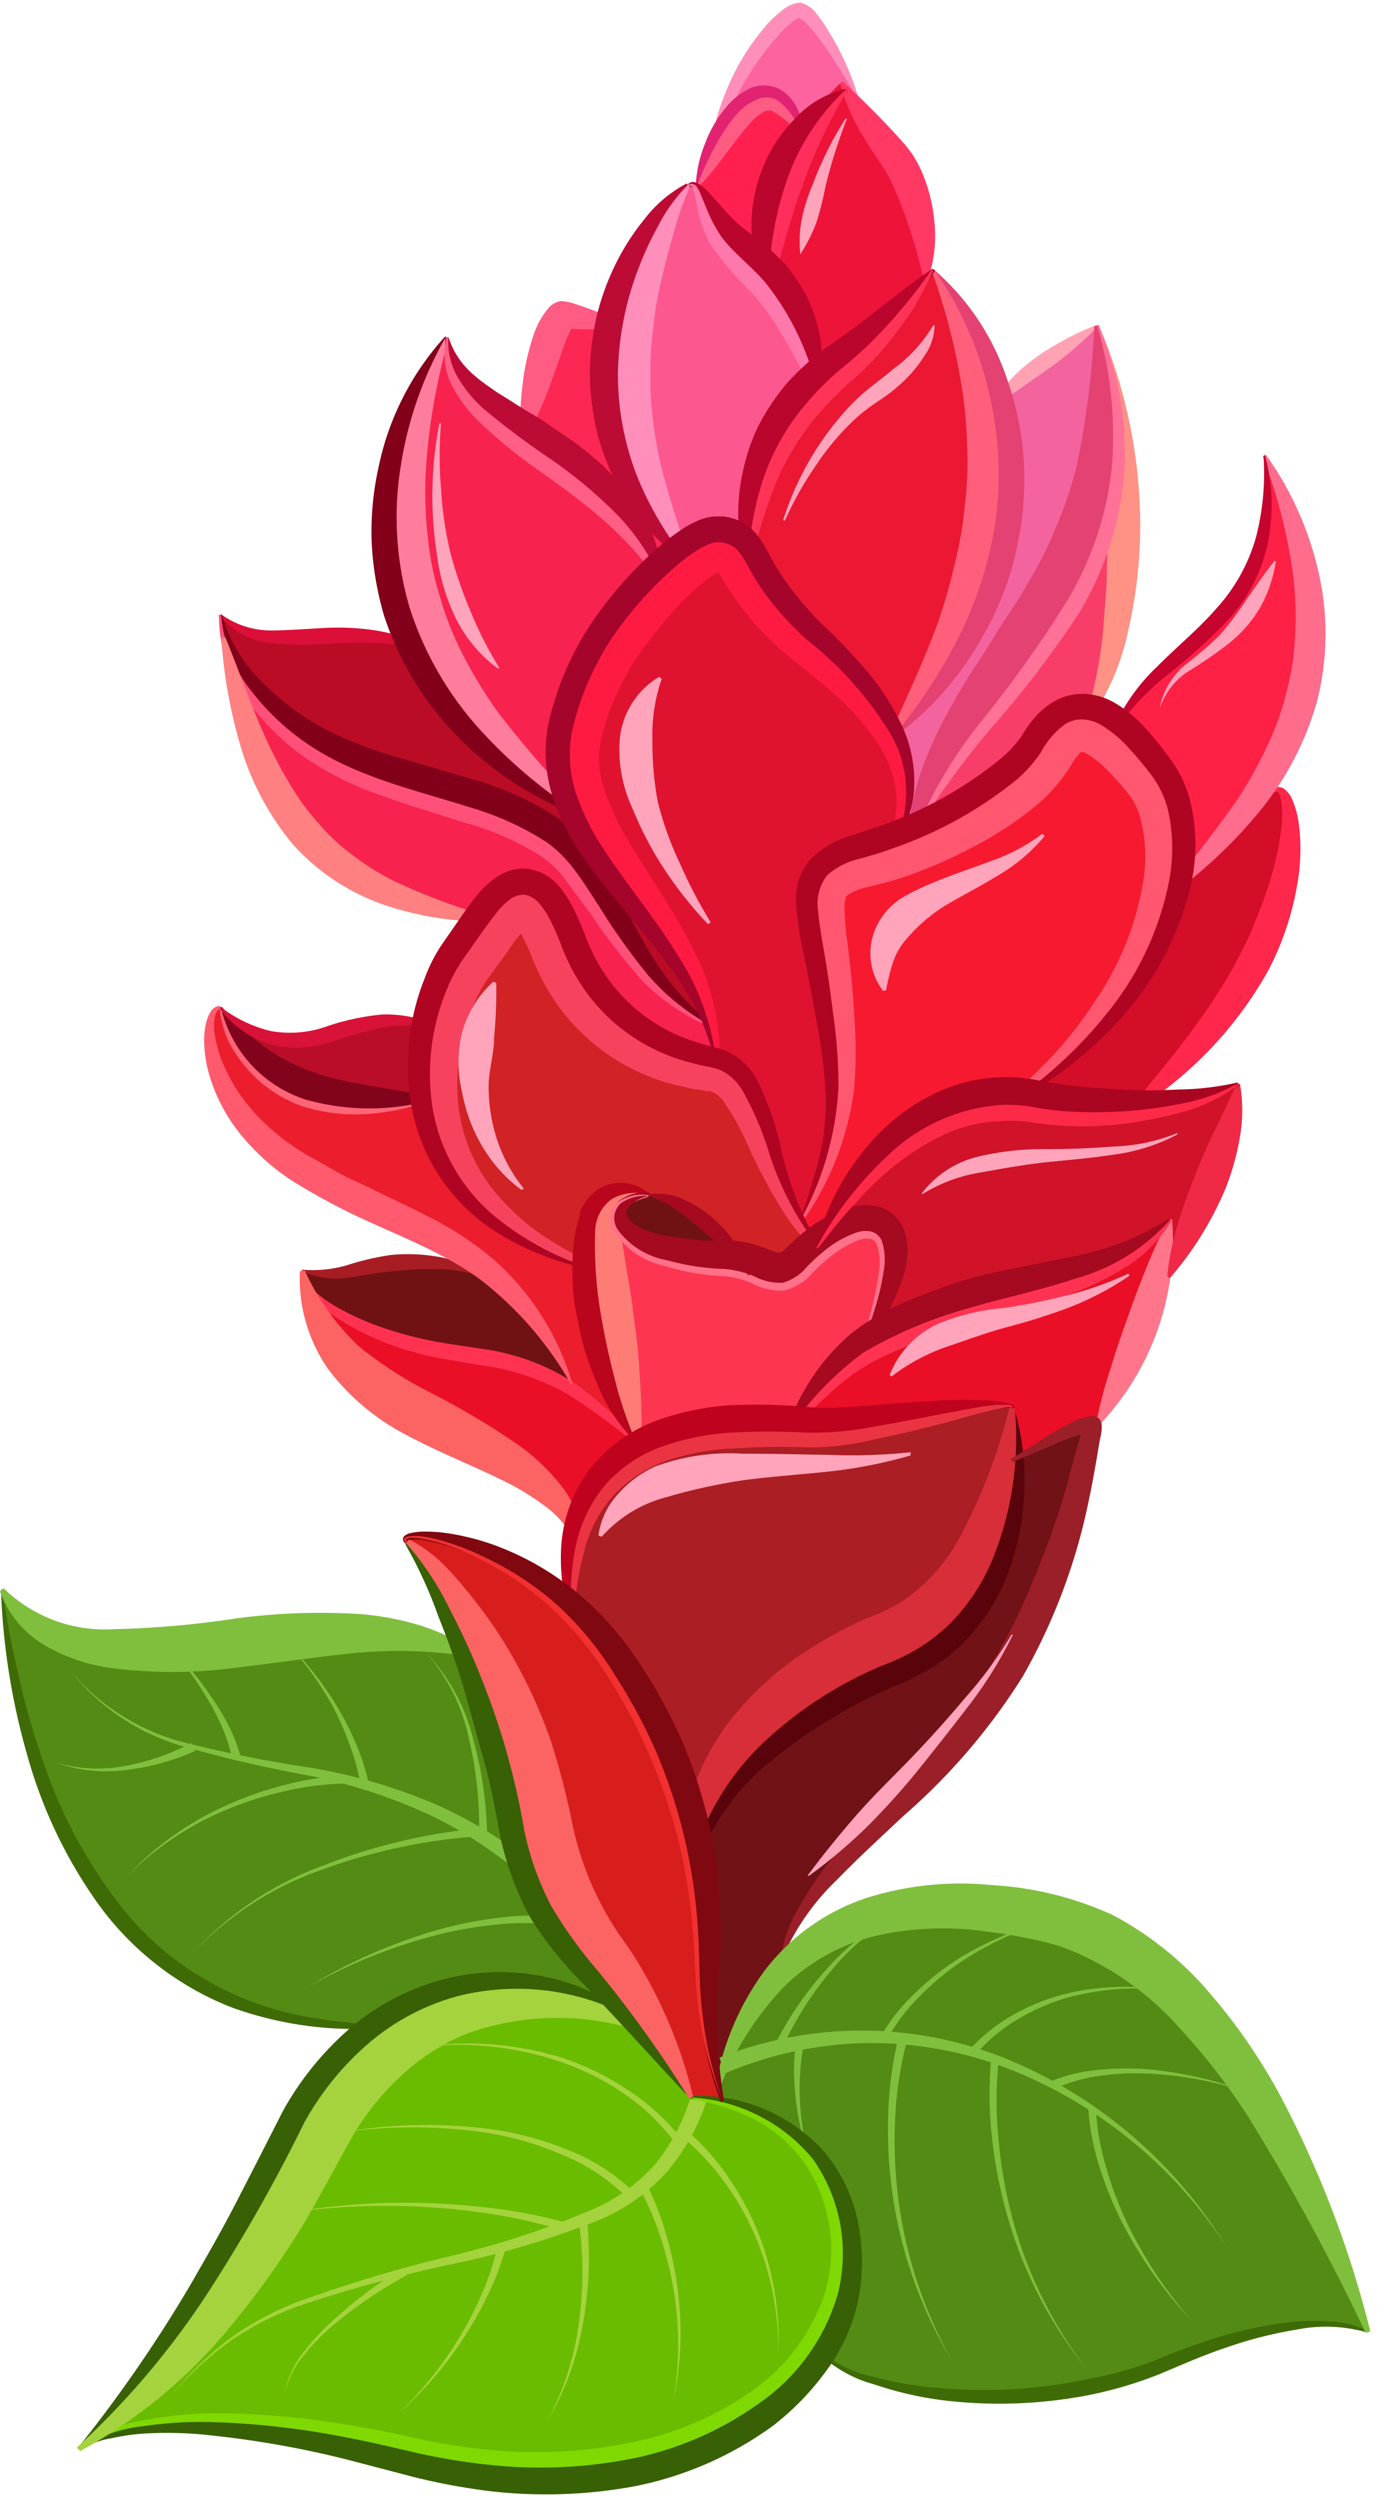 <svg xmlns="http://www.w3.org/2000/svg" viewBox="9.5367431640625e-7 -0.16 85.54 153.7"><title>15</title><g data-name="Layer 2"><g data-name="&lt;Group&gt;"><path d="M84.11 143.19S80.9 141.51 72 145.4s-20 1.83-22-1.34a9.55 9.55 0 0 0 1.5-3.47c1.07-5.43-1.57-10.12-7.12-11.47v-.14c-.08-.22-.19-.5-.3-.85a15.65 15.65 0 0 1 4.09-8.28c3.55-3.57 9.13-4.89 16.53-3.27 11.71 2.56 17.37 18.83 19.41 26.61z" fill="#538b14"/><path d="M44.39 129.12c5.55 1.35 8.19 6 7.12 11.47a9.55 9.55 0 0 1-1.5 3.47c-3.37 5-11.91 9.48-25.11 6.32-15.22-3.65-19.54-.46-20 0 4.93-4.48 8.93-9.78 13.71-19.18a16.83 16.83 0 0 1 5.92-6.76 14.16 14.16 0 0 1 15.39.33 64 64 0 0 1 2.63 4.06 12.18 12.18 0 0 1 1.84.29z" fill="#6abc00"/><path d="M32.3 111.18c1.31 7 3.28 7.38 7.6 13.55a14.16 14.16 0 0 0-15.39-.33C.46 126.74.11 97.57.11 97.57c6 6.83 19.33-2.23 29.12 4a43.17 43.17 0 0 1 3.07 9.61z" fill="#538b14"/><path d="M42.53 128.79c-1-1.6-1.83-2.93-2.63-4.06-4.32-6.17-6.29-6.55-7.6-13.55a43.17 43.17 0 0 0-3.06-9.6c-1.65-3.7-3.42-6.27-4.18-6.9-1.19-1 5.24-.3 10.14 4.79a18.22 18.22 0 0 1 1.64 2 31.82 31.82 0 0 1 5.69 13.72 39.3 39.3 0 0 1 .47 5.55 25.68 25.68 0 0 0 1.13 7.39c.11.35.22.63.3.85v.14a12.18 12.18 0 0 0-1.9-.33z" fill="#d81e1d"/><path d="M67.6 87.31a1.46 1.46 0 0 1 0 .71c-.44 1.94-1 8.75-5.34 15.65-4.14 6.65-12.18 11.32-14 16.17a15.65 15.65 0 0 0-4.09 8.28 25.68 25.68 0 0 1-1.17-7.39 39.3 39.3 0 0 0-.47-5.55c0-4.48 4.28-10.31 12.41-13.61 5.55-2.25 7-8.19 7.3-12 3.22-2.04 5.1-3.13 5.36-2.26z" fill="#701216"/><path d="M29.38 78.19a20.8 20.8 0 0 1 5.83 6.69c-2.42-1.6-4.54-1.85-7.69-2.35-5-.79-8.89-3-8.93-4.53v-.07a7.7 7.7 0 0 0 3.49-.44c2.21-.64 5-.67 6.79.34l.33.23z" fill="#701214"/><path d="M39.89 89.21a7.84 7.84 0 0 0-4.37 5.47C33.26 88.54 18.65 89.52 18.59 78c0 1.5 4 3.74 8.93 4.53 3.15.5 5.27.75 7.69 2.35a22.73 22.73 0 0 1 4.24 3.82z" fill="#ea0f26"/><path d="M62.25 86.37c-.1-.71-8.15 1.53-11.68 1.65h-2.15a20 20 0 0 1 4.34-4.71 20.68 20.68 0 0 1 5.76-2.61C63 79.12 69 78.62 72 74.8a14.52 14.52 0 0 1-.18 3.55 17.52 17.52 0 0 1-4.21 9c-.26-.87-2.14.22-5.37 2.31a18.11 18.11 0 0 0 .01-3.29z" fill="#ea0f26"/><path d="M48.42 88c.88 0 1.62.07 2.15 0 3.53-.12 11.58-2.36 11.68-1.65a18.11 18.11 0 0 1 0 3.25c-.32 3.76-1.75 9.7-7.3 12-8.13 3.3-12.44 9.13-12.41 13.61a31.82 31.82 0 0 0-5.69-13.72 18.22 18.22 0 0 0-1.64-2 15.06 15.06 0 0 1 .31-4.77 7.84 7.84 0 0 1 4.37-5.47C42.64 87.89 46 87.9 48.42 88z" fill="#ab1e24"/><path d="M36.91 77.86a37.83 37.83 0 0 0 2.54 10.85 22.73 22.73 0 0 0-4.24-3.82 20.8 20.8 0 0 0-5.83-6.69l-.14-.1a2.74 2.74 0 0 0-.33-.23c-2.76-1.81-5.8-2.69-9.92-5-7.34-4.16-6.81-11-5.4-11 0 0 1.5 8.5 13.13 5.66.44 3.89 3.02 8.12 10.19 10.33z" fill="#ec1d2c"/><path d="M26.93 62.94a12.94 12.94 0 0 0-.25 4.48c-11.63 2.84-13.13-5.66-13.13-5.66 5.75 4.24 7.61-1.33 13.38 1.18z" fill="#ba0d29"/><path d="M39.9 73.32s2 .22 6.18 4.89c-1.84-.65-2.12 0-5.44-1-3.64-1.04-3.81-4.03-.74-3.89z" fill="#701214"/><path d="M37 74.8c.53-2.13 3-1.48 3-1.48-3.07-.14-3 2.85.74 3.91 3.32 1 3.6.33 5.44 1l.66.26c1.94.83 2.39-.33 3.83-1.55a7.6 7.6 0 0 1 1.47-1c2.67-1.36 3.32.84.72 7.33A20 20 0 0 0 48.42 88c-2.39-.07-5.78-.08-8.53 1.24l-.44-.5a37.83 37.83 0 0 1-2.54-10.85A10.83 10.83 0 0 1 37 74.8z" fill="#fd3551"/><path d="M52.76 83.26c2.6-6.49 2-8.69-.72-7.33a7.6 7.6 0 0 0-1.47 1c-.12-.12-.22-.24-.33-.36 4-7 8.42-8.6 11.41-8.7a8.87 8.87 0 0 1 2 .15 23 23 0 0 0 5.75.19 16.33 16.33 0 0 0 6.72-1.72s1 5.21-4.34 11.88A14.52 14.52 0 0 0 72 74.8c-3 3.82-9 4.32-13.47 5.85a20.68 20.68 0 0 0-5.77 2.61z" fill="#d01329"/><path d="M50.24 76.56c.11.12.21.24.33.36-1.44 1.22-1.89 2.38-3.83 1.55l-.66-.26c-4.18-4.67-6.18-4.89-6.18-4.89s-2.42-.65-3 1.48a10.83 10.83 0 0 0 0 3.06c-7.17-2.21-9.75-6.44-10.23-10.44a12.94 12.94 0 0 1 .25-4.48 11.61 11.61 0 0 1 1.73-4.1c.65-.89 1.22-1.75 1.73-2.42 1.42-1.87 2.45-2.36 3.94 1.54a11.74 11.74 0 0 0 9.43 7.6 1.32 1.32 0 0 1 .43.13c2.25.89 2.7 5.65 5 9.41a10.73 10.73 0 0 0 1 1.45z" fill="#d12226"/><path d="M43.76 62.94a12.24 12.24 0 0 1 .43 2.75 1.32 1.32 0 0 0-.43-.13A11.74 11.74 0 0 1 34.33 58c-1.49-3.9-2.52-3.41-3.94-1.54C16.31 56.47 14.26 45 13.76 39c.4 1.52 1.56 4 4.92 6.44C24 49.29 32.11 49 35.21 53.27s4.02 7.23 8.55 9.67z" fill="#f8224f"/><path d="M36.18 50.07c1.94 4 6.2 7.75 7.58 12.87-4.53-2.44-5.45-5.42-8.55-9.67s-11.22-4-16.53-7.78c-3.36-2.41-4.52-4.92-4.92-6.44a5.37 5.37 0 0 1-.21-1.41c3.27 2.48 7.16-.62 12.8 2C28 43.17 31 46.79 36.18 50.07z" fill="#bb0c26"/><path d="M61.65 67.85c5.83-3.86 8.88-8.65 9.91-12.76a27.44 27.44 0 0 0 6.64-6.58c2-2 4.54 11.16-8.77 19.68a23 23 0 0 1-5.75-.19 8.87 8.87 0 0 0-2.03-.15z" fill="#d40d28"/><path d="M54.53 52.26c.48-.15 1-.33 1.47-.53 3.43-1.36 7.07-3.57 8.39-5.79.75-1.25 1.53-1.79 2.41-1.69a3.33 3.33 0 0 1 1.55.76 14.26 14.26 0 0 1 2.39 2.6c1.23 1.61 1.61 4.35.81 7.48-1 4.11-4.08 8.9-9.91 12.76-3 .1-7.37 1.68-11.41 8.7a10.73 10.73 0 0 1-1-1.45c3.08-6 2.73-8.71 2-14.22s-1.95-7.17 2-8.23c.43-.11.86-.24 1.3-.39z" fill="#f71930"/><path d="M44.2 33.29c1 .06 1.21.6 1.85 1.71a18.11 18.11 0 0 0 4.19 4.83 18.18 18.18 0 0 1 4.53 5.3 6.9 6.9 0 0 1-.24 7.13c-.44.15-.87.28-1.28.39-4 1.06-2.74 2.66-2 8.23s1.05 8.25-2 14.22c-2.3-3.76-2.75-8.52-5-9.41a12.24 12.24 0 0 0-.43-2.75c-1.38-5.12-5.64-8.83-7.58-12.87a9.84 9.84 0 0 1-.89-2.72c-.63-3.92 2.54-8.76 5.35-11.62a15.09 15.09 0 0 1 1.65-1.48 3.69 3.69 0 0 1 1.85-.96z" fill="#df132f"/><path d="M32.14 26.93c3 2.19 6.79 4.6 8.5 8.8-2.81 2.86-6 7.7-5.35 11.62a9.84 9.84 0 0 0 .89 2.72C31 46.79 28 43.17 26.35 39.62c-4.61-9.81 1.17-19.06 1.17-19.06-.2 2.68 1.95 4.44 4.62 6.37z" fill="#f8224f"/><path d="M38.44 19.83a17.81 17.81 0 0 0 3.85 14.42 15.09 15.09 0 0 0-1.65 1.48c-1.71-4.2-5.45-6.61-8.5-8.8 0-5.57 1.48-8.58 2.54-8.4a27.33 27.33 0 0 1 3.76 1.3z" fill="#fc2752"/><path d="M77.74 27.81s7.8 10 .46 20.7a27.44 27.44 0 0 1-6.64 6.58c.8-3.13.42-5.87-.81-7.48A14.26 14.26 0 0 0 68.36 45c2.49-6.4 10-6.5 9.38-17.19z" fill="#ff2046"/><path d="M67.48 19.85c3.72 8.48 3 19.69-.67 24.39-.88-.1-1.66.44-2.41 1.69-1.32 2.22-5 4.43-8.39 5.79 3.52-10.13 16.11-15.25 11.47-31.87z" fill="#f83e68"/><path d="M54.53 52.26a6.9 6.9 0 0 0 .24-7.13c6.44-7.77 7.07-15 6.09-20.2 2-3.35 6.61-5.08 6.61-5.08 4.64 16.62-8 21.74-11.48 31.87-.49.21-.99.39-1.46.54z" fill="#f3639d"/><path d="M50.22 24.11a19.84 19.84 0 0 1 2-1.78A29.28 29.28 0 0 0 57 17.1l.41-.59a21.09 21.09 0 0 1 3.48 8.44c1 5.23.35 12.43-6.09 20.2a18.18 18.18 0 0 0-4.53-5.3A18.11 18.11 0 0 1 46.05 35c.15-5.44 2.04-8.67 4.17-10.89z" fill="#eb1733"/><path d="M52.76 5.9l-1-1a12.53 12.53 0 0 0-2.52 3.22c-1.88-4.59-4.3-1-5.61 1.6.57-5.63 4.46-9.88 5.64-9.64s3.13 4.27 3.49 5.82z" fill="#fc639f"/><path d="M43.62 9.71c1.31-2.63 3.73-6.19 5.61-1.6A19.63 19.63 0 0 0 47 17.29c-.74-.84-1.46-1.43-2.12-2.12-1.25-1.33-1.62-3.06-2-3.71.12-.39.38-1.04.74-1.75z" fill="#ff2050"/><path d="M49.23 8.11a12.53 12.53 0 0 1 2.52-3.22l1 1a44.34 44.34 0 0 1 3.15 3.44 9.32 9.32 0 0 1 1.1 7.75 29.28 29.28 0 0 1-4.78 5.23 19.84 19.84 0 0 0-2 1.78 15.7 15.7 0 0 0-3.22-6.8 19.63 19.63 0 0 1 2.23-9.18z" fill="#ee1339"/><path d="M50.22 24.11c-2.13 2.22-4 5.45-4.16 10.89-.64-1.11-.86-1.65-1.85-1.71a3.69 3.69 0 0 0-1.91 1 17.81 17.81 0 0 1-3.85-14.42c.85-5 3.55-8.43 3.93-8.61.18-.08.32 0 .46.24.4.65.77 2.38 2 3.71.66.69 1.38 1.28 2.12 2.12a15.7 15.7 0 0 1 3.26 6.78z" fill="#fc588f"/></g><path d="M26.33 39.68c-1.15-.14-2.19-.27-3.23-.31s-2.06 0-3.13.06a17.67 17.67 0 0 1-3.37-.06 4.44 4.44 0 0 1-3.07-1.69l.06-.08a5.23 5.23 0 0 0 3 1c1.09 0 2.18-.09 3.28-.15a15.47 15.47 0 0 1 3.3.16 12 12 0 0 1 3.15 1z" fill="#db0f37"/><path d="M43.57 9.72a15.24 15.24 0 0 1 1.18-4.51 14.31 14.31 0 0 1 2.49-3.95 7.25 7.25 0 0 1 .87-.79A1.91 1.91 0 0 1 49.22 0a1.8 1.8 0 0 1 1 .69 8.2 8.2 0 0 1 .69 1A16.6 16.6 0 0 1 52.8 5.9h-.1a19.41 19.41 0 0 0-1.19-2 17.8 17.8 0 0 0-1.28-1.87c-.23-.29-.47-.56-.69-.8a2.55 2.55 0 0 0-.32-.23L49.1.92s.07 0 0 0h-.07.07c.12 0 0 0-.08.07a2.53 2.53 0 0 0-.35.24 6.28 6.28 0 0 0-.73.7 17.84 17.84 0 0 0-2.5 3.58 26.67 26.67 0 0 0-1.8 4.2z" fill="#ff8fba"/><path d="M32 26.94a21.11 21.11 0 0 1 .12-3.32 14.78 14.78 0 0 1 .72-3.27 5.2 5.2 0 0 1 .83-1.5 1.33 1.33 0 0 1 .8-.5 2.91 2.91 0 0 1 .87.17 26.57 26.57 0 0 1 3.09 1.21l-.08.18a14.55 14.55 0 0 1-3.46.13h-.35a.49.49 0 0 1-.13 0h.26c.48 0 .45-.13.44 0s-.26.56-.4 1c-.31.83-.61 1.78-1 2.76a16 16 0 0 1-1.5 3.12z" fill="#ff5c83"/><path d="M67.57 19.83a31.41 31.41 0 0 1 2.55 12.37 29.06 29.06 0 0 1-.72 6.32 15.17 15.17 0 0 1-2.53 5.81l-.16-.12a28.35 28.35 0 0 0 1.16-6c.06-1 .18-2 .19-3s.09-2 .06-3 0-2 0-3-.11-2-.15-3c-.14-2-.35-4.06-.54-6.27z" fill="#ff9185"/><path d="M67.5 19.91a20.8 20.8 0 0 1-3.19 2.72l-1.63 1.14c-.55.39-1.1.77-1.77 1.19l-.09-.05a10.59 10.59 0 0 1 2.89-3.1 17.6 17.6 0 0 1 3.74-2z" fill="#ffa3b4"/><path d="M55.86 51.69c0-3.2 1.37-6.26 2.88-8.85.72-1.34 1.6-2.53 2.33-3.75s1.56-2.33 2.2-3.5A23 23 0 0 0 65 32.1a23.58 23.58 0 0 0 1.23-3.69 52.8 52.8 0 0 0 1.06-8.51l.29-.08a23.18 23.18 0 0 1 1 8.82 20.36 20.36 0 0 1-2.79 8.45 73.46 73.46 0 0 1-5.21 7.19 29.57 29.57 0 0 0-4.5 7.51z" fill="#e34272"/><path d="M56 51.72a28.09 28.09 0 0 1 4.43-7.64 73.9 73.9 0 0 0 5.13-7.2 20 20 0 0 0 2.81-8.28 24 24 0 0 0-.89-8.73h.1a23.42 23.42 0 0 1 1.28 4.3 21.3 21.3 0 0 1 .29 4.54 19.89 19.89 0 0 1-2.72 8.71A62 62 0 0 1 61 44.55c-.95 1.12-1.86 2.26-2.69 3.45A24.48 24.48 0 0 0 56 51.76z" fill="#ff7196"/><path d="M42.78 11.46a7.8 7.8 0 0 1 .55-2.73 7.8 7.8 0 0 1 1.46-2.46 4.19 4.19 0 0 1 1.34-1 2.08 2.08 0 0 1 2 .17 2.72 2.72 0 0 1 1 1.32 4.26 4.26 0 0 1 .24 1.42h-.09a4.21 4.21 0 0 0-1.49-2.09 1.28 1.28 0 0 0-1.2 0 3.4 3.4 0 0 0-1 .8A11.22 11.22 0 0 0 44 9.11a24.18 24.18 0 0 0-1.15 2.39z" fill="#e22371"/><path d="M42.78 11.46A23.66 23.66 0 0 1 43.89 9a11.36 11.36 0 0 1 1.49-2.23A3.57 3.57 0 0 1 46.46 6a1.44 1.44 0 0 1 1.35 0 4.32 4.32 0 0 1 1.51 2.19h-.09a5.61 5.61 0 0 0-1.79-1.54.69.69 0 0 0-.58.13 3.1 3.1 0 0 0-.74.65c-.52.55-1 1.25-1.53 1.92a20.91 20.91 0 0 1-1.71 2.08z" fill="#ff5c83"/><path d="M51.81 4.83c.87.8 1.72 1.63 2.54 2.49.41.43.82.86 1.21 1.31a6.48 6.48 0 0 1 1 1.49 10 10 0 0 1 .91 3.48 8.1 8.1 0 0 1-.46 3.55l-.19-.06a32.61 32.61 0 0 0-.93-3.34A28.22 28.22 0 0 0 54.8 11c-.25-.62-1-1.57-1.61-2.59A12.61 12.61 0 0 1 51.67 5z" fill="#ff3964"/><path d="M47.22 17.78a7.32 7.32 0 0 1-1-3.63 9.57 9.57 0 0 1 .56-3.67 8.93 8.93 0 0 1 2-3.23A6.21 6.21 0 0 1 52 5.3l.13.15a14.31 14.31 0 0 0-3.52 5.69 19.62 19.62 0 0 0-.87 3.26 25.48 25.48 0 0 0-.36 3.37z" fill="#ba062c"/><path d="M47.27 17.78A20.73 20.73 0 0 1 48.36 11a13.91 13.91 0 0 1 3.7-5.7l.07.07c-.6 1-1.13 2-1.6 3a29.44 29.44 0 0 0-1.22 3c-.74 2-1.25 4.15-1.94 6.4z" fill="#ff2e5b"/><path d="M42.42 11.32a10.24 10.24 0 0 0-1.76 2.51 19.9 19.9 0 0 0-1.25 2.85 18.49 18.49 0 0 0-1.05 6.1 16.91 16.91 0 0 0 1 6.09 20.36 20.36 0 0 0 3 5.42l-.16.12a12.89 12.89 0 0 1-4.36-5 14.51 14.51 0 0 1-1.18-3.22 17.12 17.12 0 0 1-.39-3.44 17.71 17.71 0 0 1 .41-3.42 15.56 15.56 0 0 1 1.15-3.2 14.53 14.53 0 0 1 1.81-2.83 7.87 7.87 0 0 1 2.59-2.18z" fill="#bc0c36"/><path d="M42.42 11.32a19.52 19.52 0 0 0-1 2.9c-.31 1-.54 1.94-.76 2.89s-.4 1.9-.48 2.86A18.32 18.32 0 0 0 40 22.8a17.73 17.73 0 0 0 .15 2.81 25.42 25.42 0 0 0 .49 2.83 57.29 57.29 0 0 0 1.85 5.87l-.16.12a20.64 20.64 0 0 1-3.2-5.43A17.26 17.26 0 0 1 38 22.79a18.82 18.82 0 0 1 1.17-6.2 20.16 20.16 0 0 1 1.31-2.87 10.05 10.05 0 0 1 1.88-2.57z" fill="#ff8fba"/><path d="M50.14 24.22a16.32 16.32 0 0 0-3.37-6.83c-.81-1-1.88-1.75-2.64-2.86a9.27 9.27 0 0 1-.88-1.75l-.35-.9c-.12-.26-.29-.66-.49-.55l-.08-.18a.4.4 0 0 1 .38-.11 1.1 1.1 0 0 1 .36.16 4.39 4.39 0 0 1 .46.41c.27.27.47.53.7.77a13.51 13.51 0 0 0 1.21 1.27l.3.24a.77.77 0 0 1 .12.09 1.64 1.64 0 0 0 .16.13l.72.54a16.67 16.67 0 0 1 1.53 1.42 11.39 11.39 0 0 1 1.26 1.84 9.44 9.44 0 0 1 .76 2 8.66 8.66 0 0 1 0 4.22z" fill="#ba062c"/><path d="M50.19 24.21c-1.31-2.32-2.33-4.59-3.94-6.35a20.23 20.23 0 0 1-2.57-3 9 9 0 0 1-.74-1.94l-.19-1a3.1 3.1 0 0 0-.12-.43c0-.13-.08-.25-.24-.23v-.09a.38.38 0 0 1 .47.18 2.69 2.69 0 0 1 .23.44l.37.9a9.07 9.07 0 0 0 .9 1.7c.74 1 1.83 1.8 2.68 2.79a16.52 16.52 0 0 1 3.29 7z" fill="#ff78ac"/><path d="M57.46 16.44a15.25 15.25 0 0 1 4.48 6.74 18.63 18.63 0 0 1 .94 4.05 21.21 21.21 0 0 1 0 4.19A21.86 21.86 0 0 1 62 35.5a20.15 20.15 0 0 1-1.73 3.75 19.15 19.15 0 0 1-5.41 6l-.15-.13a31 31 0 0 0 4.14-6.5 23.09 23.09 0 0 0 2.07-7.38 21.47 21.47 0 0 0-.49-7.64 21.25 21.25 0 0 0-3.11-7z" fill="#e34272"/><path d="M57.46 16.44a21.44 21.44 0 0 1 3.24 7.06 21.78 21.78 0 0 1 .6 7.75 23.46 23.46 0 0 1-2.2 7.46 31.26 31.26 0 0 1-4.26 6.5l-.15-.13c1.1-2.43 2.17-4.72 3-7a33.86 33.86 0 0 0 1-3.49 22.72 22.72 0 0 0 .63-3.59 21.58 21.58 0 0 0 .16-3.55 28.4 28.4 0 0 0-.3-3.59 39 39 0 0 0-1.87-7.32z" fill="#ff5f7a"/><path d="M46 35a11.25 11.25 0 0 1-.35-6 12.06 12.06 0 0 1 1-3 14.38 14.38 0 0 1 1.75-2.61 17.3 17.3 0 0 1 2.27-2.08l1.12-.78 1.06-.78c1.42-1.09 2.85-2.26 4.49-3.39l.17.11a32.94 32.94 0 0 1-3.54 4.38 23.9 23.9 0 0 1-2.08 1.9 17.89 17.89 0 0 0-2 2 13.85 13.85 0 0 0-2.77 4.75 18.88 18.88 0 0 0-.96 5.5z" fill="#ba062c"/><path d="M46 35a19 19 0 0 1 .88-5.54 14.06 14.06 0 0 1 2.76-4.88 18.25 18.25 0 0 1 2-2 23.49 23.49 0 0 0 2.09-1.86 32.88 32.88 0 0 0 3.57-4.3l.08.05A20.57 20.57 0 0 1 56.05 19q-.8 1.18-1.73 2.29a17.59 17.59 0 0 1-2 2 18.91 18.91 0 0 0-1.88 1.89 15.84 15.84 0 0 0-2.77 4.47A30.29 30.29 0 0 0 46.11 35z" fill="#f35"/><path d="M27.6 20.63a22.88 22.88 0 0 0-2.68 8.06 19.36 19.36 0 0 0 .66 8.42 20.15 20.15 0 0 0 4.15 7.37 30.34 30.34 0 0 0 6.5 5.52l-.11.17a20.34 20.34 0 0 1-7.58-4.65 19.22 19.22 0 0 1-2.92-3.57 19.57 19.57 0 0 1-2-4.25 19.4 19.4 0 0 1-.77-4.63 18.53 18.53 0 0 1 .45-4.6 17 17 0 0 1 4.07-7.94z" fill="#820019"/><path d="M27.6 20.63a38 38 0 0 0-1.42 8.24 24.45 24.45 0 0 0 .13 4 18.31 18.31 0 0 0 .79 3.81 18.83 18.83 0 0 0 1.47 3.61 26.55 26.55 0 0 0 2.1 3.4A64.07 64.07 0 0 0 36.23 50l-.11.17a30.57 30.57 0 0 1-6.62-5.49 20.47 20.47 0 0 1-4.3-7.45 19.69 19.69 0 0 1-.58-8.58 23.11 23.11 0 0 1 2.81-8.12z" fill="#ff7d9c"/><path d="M40.54 35.79a13.4 13.4 0 0 0-2.86-4.21 28.58 28.58 0 0 0-4-3.26 49.4 49.4 0 0 1-4.1-3.17 8.1 8.1 0 0 1-1.65-2 4.49 4.49 0 0 1-.54-2.55h.2c.59 1.76 1.76 2.52 3.05 3.41.67.4 1.34.86 2.07 1.28s1.42.94 2.15 1.42S36.3 27.78 37 28.4a15 15 0 0 1 1.85 2.08 8.93 8.93 0 0 1 1.91 5.23z" fill="#bc0c36"/><path d="M40.59 35.77c-1.91-2.94-4.5-4.9-7.28-6.88a29.43 29.43 0 0 1-4.06-3.33 8.46 8.46 0 0 1-1.58-2.27 4.22 4.22 0 0 1-.2-2.71h.1a4.32 4.32 0 0 0 .56 2.42 7.91 7.91 0 0 0 1.64 2 49.61 49.61 0 0 0 4.13 3.09 28.55 28.55 0 0 1 4 3.34 13.56 13.56 0 0 1 2.84 4.31z" fill="#ff5f85"/><path d="M13.65 61.75a16.88 16.88 0 0 0 2.81 2.59 10.32 10.32 0 0 0 1.4.82 7.9 7.9 0 0 0 1.46.6 10.14 10.14 0 0 0 1.59.46c.55.17 1.14.22 1.75.36 1.22.21 2.53.38 4 .75v.19a19.4 19.4 0 0 1-4 .63 11.45 11.45 0 0 1-4-.5 8 8 0 0 1-5.22-5.87z" fill="#82041c"/><path d="M13.58 61.77a7.93 7.93 0 0 0 1.85 3.51 7.84 7.84 0 0 0 3.33 2.15 14.42 14.42 0 0 0 7.92 0c-.64.22-1.28.43-1.95.59a15.94 15.94 0 0 1-2 .3 10.93 10.93 0 0 1-4.12-.46 7.92 7.92 0 0 1-3.45-2.36A8.13 8.13 0 0 1 14 63.76a7.53 7.53 0 0 1-.52-2z" fill="#ff6477"/><path d="M26.91 63a11.59 11.59 0 0 0-3.35 0 28.54 28.54 0 0 0-3.2.91 9.68 9.68 0 0 1-1.87.34 5.58 5.58 0 0 1-2-.25 6.08 6.08 0 0 1-3-2.18l.06-.08a8.29 8.29 0 0 0 3.11 1.49 6.74 6.74 0 0 0 3.41-.28 14.9 14.9 0 0 1 3.43-.74 7.53 7.53 0 0 1 3.42.7z" fill="#d81238"/><path d="M13.65 37.64a9.43 9.43 0 0 0 2.5 4.17A16.6 16.6 0 0 0 20 44.67a24.4 24.4 0 0 0 4.42 1.72l4.92 1.44a19 19 0 0 1 5.12 2.4 8.94 8.94 0 0 1 2.14 2.27c.49.73.94 1.51 1.36 2.28.87 1.52 1.57 3 2.48 4.38a16.79 16.79 0 0 0 3.37 3.7l-.1.18a14 14 0 0 1-4.07-3.18 38.68 38.68 0 0 1-3-4.22c-1-1.41-1.83-2.95-3.27-3.86a17.88 17.88 0 0 0-4.66-2c-3.24-1.1-6.71-1.9-9.61-3.78a15.3 15.3 0 0 1-3.79-3.53 8.72 8.72 0 0 1-1.85-4.81z" fill="#820019"/><path d="M13.6 37.64a8.58 8.58 0 0 0 1.86 4.69 15.1 15.1 0 0 0 3.77 3.46c2.9 1.86 6.32 2.63 9.59 3.66a18.13 18.13 0 0 1 4.72 2.12c1.49 1 2.34 2.55 3.31 4a38.71 38.71 0 0 0 3 4.22 13.83 13.83 0 0 0 4 3.18v.09a13.09 13.09 0 0 1-4.35-2.92A38.67 38.67 0 0 1 36.3 56l-1.51-2.05A6.45 6.45 0 0 0 33 52.31a17.38 17.38 0 0 0-4.5-1.91c-1.6-.54-3.27-1-4.92-1.61a19.24 19.24 0 0 1-4.8-2.36A15.66 15.66 0 0 1 15 42.64a8.48 8.48 0 0 1-1.53-5z" fill="#ff507a"/><path d="M13.85 39c.89 2.19 1.61 4.28 2.49 6.22A25.78 25.78 0 0 0 17.8 48a14.34 14.34 0 0 0 1.75 2.41 12.32 12.32 0 0 0 2.13 2A16.39 16.39 0 0 0 24.22 54a39.85 39.85 0 0 0 6.17 2.29v.2a19.46 19.46 0 0 1-6.71-1A13.42 13.42 0 0 1 18 51.74a16.86 16.86 0 0 1-3.2-6 30.28 30.28 0 0 1-1.19-6.68z" fill="#ff8080"/><path d="M78.14 48.45a.63.63 0 0 1 .82-.12 1.58 1.58 0 0 1 .5.65 5.48 5.48 0 0 1 .41 1.51 12.08 12.08 0 0 1 0 3.1 17.84 17.84 0 0 1-1.87 5.9 23.85 23.85 0 0 1-8.5 8.8l-.11-.17c1.34-1.69 2.64-3.21 3.8-4.77.55-.8 1.15-1.54 1.63-2.36a22.22 22.22 0 0 0 1.41-2.43A19.74 19.74 0 0 0 77.38 56a23.73 23.73 0 0 0 .9-2.64 16.87 16.87 0 0 0 .53-2.75 6.1 6.1 0 0 0 0-1.36 1.72 1.72 0 0 0-.13-.55c0-.13-.16-.25-.43-.12z" fill="#ff274b"/><path d="M77.82 27.76A20 20 0 0 1 81.08 35a16.9 16.9 0 0 1-.08 7.93 18.75 18.75 0 0 1-3.71 7 29.72 29.72 0 0 1-5.87 5.35l-.12-.16A73.11 73.11 0 0 0 76.09 49a25.13 25.13 0 0 0 1.79-3.2 16.68 16.68 0 0 0 1.21-3.34 15.53 15.53 0 0 0 .55-3.49 20.31 20.31 0 0 0-.1-3.61 32.81 32.81 0 0 0-1.88-7.45z" fill="#ff6c8c"/><path d="M68.31 45a11.88 11.88 0 0 1 2.87-4.2c1.2-1.21 2.52-2.28 3.63-3.56a10.89 10.89 0 0 0 2.43-4.38 15.81 15.81 0 0 0 .46-5h.1a13.4 13.4 0 0 1 .4 2.58 13.33 13.33 0 0 1-.2 2.62 10.21 10.21 0 0 1-2.42 4.84 35.25 35.25 0 0 1-3.83 3.47A16.26 16.26 0 0 0 68.4 45z" fill="#c6052f"/><path d="M18.6 77.9a7.58 7.58 0 0 0 2.72-.27A16.59 16.59 0 0 1 24 77a10.65 10.65 0 0 1 2.79.08 5.56 5.56 0 0 1 2.57 1.06l-.06.08a9.44 9.44 0 0 0-2.63-.36 20.61 20.61 0 0 0-2.56.14c-.88.07-1.61.24-2.64.38a5.09 5.09 0 0 1-2.93-.4z" fill="#a81d24"/><path d="M39.85 89.25a42.43 42.43 0 0 0-4.93-3.69 14.84 14.84 0 0 0-5.58-1.82c-1-.19-2-.32-3.1-.57a17.7 17.7 0 0 1-3.07-1 16.24 16.24 0 0 1-2.84-1.57 7.93 7.93 0 0 1-1.2-1.12 2 2 0 0 1-.6-1.53h.1a1.89 1.89 0 0 0 .73 1.28 7.47 7.47 0 0 0 1.25.91 16 16 0 0 0 2.83 1.29 22.3 22.3 0 0 0 3 .82c1 .21 2.05.33 3.08.5a13.75 13.75 0 0 1 5.85 2.15 25.39 25.39 0 0 1 4.56 4.27z" fill="#ff3351"/><path d="M18.74 77.95a14.88 14.88 0 0 0 3.37 4.7 25.41 25.41 0 0 0 4.4 2.83 46.66 46.66 0 0 1 5.37 3.2 12.58 12.58 0 0 1 2.6 2.46 5.14 5.14 0 0 1 1.18 3.51l-.28.1a5.56 5.56 0 0 0-1.9-2.34 15.74 15.74 0 0 0-2.66-1.6c-1.88-.92-3.84-1.69-5.72-2.69A14.25 14.25 0 0 1 20.17 84a9.8 9.8 0 0 1-1.73-6z" fill="#fc6363"/><path d="M44.09 65.7a15.5 15.5 0 0 0-1.17-3.6 18.14 18.14 0 0 0-2-3.16c-1.46-2-3.24-3.85-4.82-6.06a14.46 14.46 0 0 1-2-3.73 9.52 9.52 0 0 1-.51-2.27 9.7 9.7 0 0 1 .09-2.34 18.45 18.45 0 0 1 3.62-7.67 24.58 24.58 0 0 1 2.83-3.07 14.33 14.33 0 0 1 1.74-1.37 6.42 6.42 0 0 1 1.13-.62 3.07 3.07 0 0 1 1-.22h.48a3.69 3.69 0 0 1 .51.1 3 3 0 0 1 1 .48 3.33 3.33 0 0 1 .67.69 8.29 8.29 0 0 1 .61 1 16 16 0 0 0 .9 1.52 21.29 21.29 0 0 0 2.28 2.74A38.39 38.39 0 0 1 53.23 41a15.89 15.89 0 0 1 2.25 3.48 8.22 8.22 0 0 1 .71 4.15 7 7 0 0 1-1.58 3.7l-.17-.1a6.85 6.85 0 0 0 .11-7.23 21.58 21.58 0 0 0-5.13-5.67 19.59 19.59 0 0 1-2.63-2.87 17.51 17.51 0 0 1-1.05-1.64c-.33-.54-.62-1.16-1.19-1.28s-1.12.17-1.65.5a12.22 12.22 0 0 0-1.48 1.2 22.7 22.7 0 0 0-2.56 2.85 16.88 16.88 0 0 0-3.35 6.8 7.25 7.25 0 0 0 .24 3.73A14.66 14.66 0 0 0 37.46 52c1.39 2.15 3.06 4.14 4.4 6.36a15.15 15.15 0 0 1 2.44 7.31z" fill="#a5042b"/><path d="M44.09 65.7a14.92 14.92 0 0 0-2.45-7.19c-1.34-2.19-3-4.16-4.43-6.33a15 15 0 0 1-1.76-3.48 7.61 7.61 0 0 1-.27-3.9 17.21 17.21 0 0 1 3.38-7 23 23 0 0 1 2.61-2.8 12.57 12.57 0 0 1 1.53-1.22 4.93 4.93 0 0 1 .88-.48 1.67 1.67 0 0 1 .52-.13 2 2 0 0 1 .53.07 1.55 1.55 0 0 1 .87.61 8 8 0 0 1 .52.84 17.07 17.07 0 0 0 1 1.62 19.32 19.32 0 0 0 2.57 2.84 21.81 21.81 0 0 1 5.15 5.77 7.08 7.08 0 0 1-.16 7.46l-.17-.1a8.25 8.25 0 0 0 .59-1.86 6.15 6.15 0 0 0 .11-1.8 6.76 6.76 0 0 0-1.25-3.24 14.67 14.67 0 0 0-2.37-2.7c-.91-.84-1.83-1.55-2.91-2.42a18.25 18.25 0 0 1-2.92-3 19.36 19.36 0 0 1-1.18-1.74 5.26 5.26 0 0 0-.41-.62c-.12-.1.07.08.11.08h.08a3.33 3.33 0 0 0-.52.3 10.94 10.94 0 0 0-1.28 1.05 21.07 21.07 0 0 0-2.35 2.66A15.76 15.76 0 0 0 37 45.15a5.73 5.73 0 0 0 .09 3 15.14 15.14 0 0 0 1.41 3.16c1.24 2.11 2.79 4.25 4 6.64a14.5 14.5 0 0 1 1.75 7.73z" fill="#ff1a41"/><path d="M49.1 75.07c.26-.69.5-1.38.71-2.08s.44-1.38.59-2.08a14.19 14.19 0 0 0 .35-4.18 31.09 31.09 0 0 0-.56-4.22c-.27-1.46-.5-2.84-.83-4.27A22.83 22.83 0 0 1 49 55.9a5.35 5.35 0 0 1 0-1.51 3.53 3.53 0 0 1 .86-1.74 6 6 0 0 1 2.63-1.49l1-.33 1-.35a24 24 0 0 0 7.05-4 7.24 7.24 0 0 0 1.2-1.27c.09-.12.37-.62.68-1a5 5 0 0 1 1.24-1.15 3.51 3.51 0 0 1 2.07-.56 4.1 4.1 0 0 1 1.8.54 8.17 8.17 0 0 1 2.09 1.77 23 23 0 0 1 1.49 1.89 7.38 7.38 0 0 1 1.12 2.55 11.2 11.2 0 0 1 0 5 18.43 18.43 0 0 1-4.34 8.24 24.76 24.76 0 0 1-7.16 5.43l-.11-.17A26.8 26.8 0 0 0 68 61.87 18.23 18.23 0 0 0 71.65 54a10.26 10.26 0 0 0-.1-4.3 8.41 8.41 0 0 0-2.3-3.6 7 7 0 0 0-1.64-1.37 1.74 1.74 0 0 0-1.89 0 4.87 4.87 0 0 0-1.34 1.63A9.08 9.08 0 0 1 62.86 48a25.3 25.3 0 0 1-7.74 4.27c-1.35.56-3 .63-4 1.6a2.47 2.47 0 0 0-.51 1.94c0 .72.17 1.44.29 2.17.25 1.45.45 2.91.61 4.37a30.24 30.24 0 0 1 .28 4.41 19.13 19.13 0 0 1-2.53 8.41z" fill="#af0522"/><path d="M49.1 75.07a18.92 18.92 0 0 0 2.46-8.33 30 30 0 0 0-.3-4.37c-.18-1.46-.38-2.91-.64-4.35-.12-.72-.25-1.45-.31-2.2a2.79 2.79 0 0 1 .58-2.19 4.57 4.57 0 0 1 2-1c.72-.2 1.4-.4 2.09-.66a25 25 0 0 0 7.59-4.24A8.73 8.73 0 0 0 64 46.11a5.19 5.19 0 0 1 1.46-1.72 1.92 1.92 0 0 1 1.15-.32 2.58 2.58 0 0 1 1.12.35 7.4 7.4 0 0 1 1.72 1.45 21.62 21.62 0 0 1 1.42 1.71 6 6 0 0 1 .94 2 10.55 10.55 0 0 1 .08 4.44 18.49 18.49 0 0 1-3.72 8 27 27 0 0 1-6.52 5.92l-.11-.17a42.25 42.25 0 0 0 3.17-3 24.11 24.11 0 0 0 2.63-3.38 18.23 18.23 0 0 0 3-7.59 9.54 9.54 0 0 0-.23-3.72 4.11 4.11 0 0 0-.72-1.43 19.89 19.89 0 0 0-1.32-1.49 6.18 6.18 0 0 0-1.28-1 .65.65 0 0 0-.28-.1s.06 0 0 0a1.62 1.62 0 0 0-.34.36c-.15.19-.22.34-.54.83a10.72 10.72 0 0 1-1.77 2 21.64 21.64 0 0 1-4 2.65 28.71 28.71 0 0 1-4.28 1.86c-.37.12-.75.24-1.13.34l-1.09.28a3.59 3.59 0 0 0-1.25.5.32.32 0 0 0-.12.2 2.65 2.65 0 0 0-.06.68 20.38 20.38 0 0 0 .18 2c.18 1.46.35 3 .42 4.45a30.66 30.66 0 0 1 0 4.56 18.1 18.1 0 0 1-3.34 8.39z" fill="#ff576f"/><path d="M50.49 77a19.14 19.14 0 0 1-3.55-6.59 19.32 19.32 0 0 0-1.5-3.41 2.92 2.92 0 0 0-1.29-1.19 4.68 4.68 0 0 0-.88-.21c-.31-.06-.62-.13-.92-.21a11.79 11.79 0 0 1-6.29-4 12.75 12.75 0 0 1-1.87-3.29 14.1 14.1 0 0 0-.76-1.68c-.29-.51-.66-1.08-1.15-1.19s-1 .41-1.36.85-.75 1-1.11 1.48l-1.09 1.53a9.32 9.32 0 0 0-.87 1.61 13.22 13.22 0 0 0-.93 7.24 10.78 10.78 0 0 0 3.53 6.34 17.55 17.55 0 0 0 6.51 3.49l-.06.19c-.62-.11-1.25-.23-1.87-.39s-1.22-.38-1.82-.62a15.46 15.46 0 0 1-3.46-1.89 12 12 0 0 1-2.79-3 11.58 11.58 0 0 1-1.59-3.87 14.37 14.37 0 0 1 .74-8.19 9.76 9.76 0 0 1 1-2l1.06-1.53c.36-.52.72-1.06 1.21-1.65a5.78 5.78 0 0 1 1-.94 3.3 3.3 0 0 1 .88-.48 2.71 2.71 0 0 1 1.37-.12 3.11 3.11 0 0 1 1.8 1.11 6.35 6.35 0 0 1 .72 1.09 15.87 15.87 0 0 1 .85 1.91 11.51 11.51 0 0 0 1.54 2.83 10.46 10.46 0 0 0 5.23 3.67c.26.09.54.17.8.24l.43.11a3.8 3.8 0 0 1 .71.23 4.08 4.08 0 0 1 1.87 1.82 18.53 18.53 0 0 1 1.36 3.76 20.85 20.85 0 0 0 2.7 6.82z" fill="#af0522"/><path d="M50.49 77a11.37 11.37 0 0 1-1.37-1.35A15.27 15.27 0 0 1 48 74.08a37.2 37.2 0 0 1-1.81-3.38 17.88 17.88 0 0 0-1.65-3.09 1.74 1.74 0 0 0-.83-.68 1.34 1.34 0 0 0-.18 0l-.53-.09a9.85 9.85 0 0 1-1-.19 12.76 12.76 0 0 1-7.16-4.3 13.72 13.72 0 0 1-2.13-3.67 12.45 12.45 0 0 0-.71-1.5 2.83 2.83 0 0 0-.32-.47c-.08-.1-.1 0 .27.09a.92.92 0 0 0 .45 0h.06a2.41 2.41 0 0 0-.38.37c-.32.37-.67.86-1 1.36L30 60a9.36 9.36 0 0 0-.74 1.31 12.47 12.47 0 0 0-1.08 6.43 10.23 10.23 0 0 0 2.81 6 14 14 0 0 0 2.7 2.26 31.16 31.16 0 0 0 3.25 1.79l-.06.19a17.77 17.77 0 0 1-6.62-3.5A11.05 11.05 0 0 1 26.61 68a13.54 13.54 0 0 1 .91-7.43 9.57 9.57 0 0 1 .9-1.68l1.08-1.53c.36-.51.71-1 1.13-1.52a4.35 4.35 0 0 1 .7-.68 1.33 1.33 0 0 1 1-.3 1.57 1.57 0 0 1 .88.58 4.87 4.87 0 0 1 .54.81 14.68 14.68 0 0 1 .78 1.75 12.38 12.38 0 0 0 1.8 3.21 11.45 11.45 0 0 0 6.1 3.95c.3.08.6.16.9.22a4.87 4.87 0 0 1 .93.23 3.19 3.19 0 0 1 1.42 1.31 19.52 19.52 0 0 1 1.51 3.46 18.91 18.91 0 0 0 3.46 6.54z" fill="#f7425e"/><path d="M35.12 84.95a21.64 21.64 0 0 0-5.59-6.45c-2.31-1.69-5-2.67-7.65-3.92a41.15 41.15 0 0 1-3.81-2.08 13.7 13.7 0 0 1-3.25-2.89 10.48 10.48 0 0 1-2-3.86 7.5 7.5 0 0 1-.26-2.17 4 4 0 0 1 .18-1.09c.12-.32.3-.78.79-.81v.2c-.27.1-.33.45-.35.76a3.76 3.76 0 0 0 .06 1 7.41 7.41 0 0 0 .6 1.87A10.79 10.79 0 0 0 16 68.62a14.3 14.3 0 0 0 3 2.3c.51.28 1.17.65 1.78 1s1.25.61 1.88.91c1.25.63 2.55 1.21 3.87 1.9a20.07 20.07 0 0 1 3.84 2.55 16.29 16.29 0 0 1 4.82 7.61z" fill="#ff5a6e"/><path d="M39.87 73.43a2.69 2.69 0 0 0-2.07.29 2.27 2.27 0 0 0-.8 1.88 24.51 24.51 0 0 0 .36 4.4c.2 1.48.47 2.95.81 4.4a24.57 24.57 0 0 0 1.36 4.25l-.18.09a10.54 10.54 0 0 1-2.7-4 17.93 17.93 0 0 1-.78-2.21c-.2-.75-.34-1.51-.49-2.28s-.17-1.55-.18-2.35a12.48 12.48 0 0 1 .22-2.47l.08-.34.11-.4.05-.13v-.07a.72.72 0 0 1 0-.14 2.52 2.52 0 0 1 .19-.38 3 3 0 0 1 1.27-1.2 2.68 2.68 0 0 1 2.72.39z" fill="#ba061c"/><path d="M39.87 73.43c-.77.2-1.45.54-1.61 1a1 1 0 0 0-.08.55v.16c0 .06 0 .07 0 0v.58l.68 4.13c.07.71.19 1.43.27 2.14s.17 1.44.19 2.18c.12 1.47.15 2.93.12 4.56l-.18.09a24.79 24.79 0 0 1-1.47-4.26q-.57-2.18-.92-4.41a24.66 24.66 0 0 1-.27-4.51 2.53 2.53 0 0 1 1-2.07 2.9 2.9 0 0 1 2.26-.28z" fill="#ff7c76"/><path d="M52.66 83.24a34 34 0 0 0 1.18-3.47 13.42 13.42 0 0 0 .37-1.77 3.66 3.66 0 0 0-.1-1.74c-.19-.56-.83-.62-1.37-.41a6.15 6.15 0 0 0-1.56.85 11.54 11.54 0 0 0-1.35 1.21 3.18 3.18 0 0 1-1.62 1 3.45 3.45 0 0 1-1.87-.42 6 6 0 0 0-1.73-.45 15.27 15.27 0 0 1-3.61-.55 4.91 4.91 0 0 1-3.12-2 1.67 1.67 0 0 1-.22-1 1.26 1.26 0 0 1 .47-.87 2.68 2.68 0 0 1 1.82-.46v.2a2.25 2.25 0 0 0-1.37.78c-.16.35 0 .52.24.79a2.8 2.8 0 0 0 1.11.63c.22.07.47.15.69.19l.4.08.41.06c.57.08 1.13.15 1.66.2s1 0 1.76 0a7.3 7.3 0 0 1 2.27.51l.44.17.24.07h.22a4.61 4.61 0 0 0 .51-.44 11.84 11.84 0 0 1 1.61-1.34 9.43 9.43 0 0 1 1-.56 6.92 6.92 0 0 1 1.13-.43 3.28 3.28 0 0 1 1.74-.05 2.36 2.36 0 0 1 1.06.62 2.44 2.44 0 0 1 .56.91 3.56 3.56 0 0 1 .17 1.43 5.39 5.39 0 0 1-.18 1.1 13 13 0 0 1-.76 1.92 16.89 16.89 0 0 1-2 3.26z" fill="#a50a21"/><path d="M52.73 83.27a33.73 33.73 0 0 0 1-3.53 14 14 0 0 0 .32-1.74 3.49 3.49 0 0 0-.13-1.64.55.55 0 0 0-.42-.36 1.39 1.39 0 0 0-.7.09 6 6 0 0 0-1.5.83 11.3 11.3 0 0 0-1.3 1.14 3.39 3.39 0 0 1-1.75 1.12 3.66 3.66 0 0 1-2-.44 5.75 5.75 0 0 0-1.66-.44 14.06 14.06 0 0 1-3.68-.62 5.05 5.05 0 0 1-3.16-2.12 1.76 1.76 0 0 1-.19-1 1.3 1.3 0 0 1 .52-.87 2.64 2.64 0 0 1 1.83-.37v.05a2.56 2.56 0 0 0-1.72.44 1.25 1.25 0 0 0-.2 1.63 4.75 4.75 0 0 0 3 1.87 15 15 0 0 0 3.62.55 6.24 6.24 0 0 1 1.79.45 3.25 3.25 0 0 0 1.75.39 3 3 0 0 0 1.49-1A11.85 11.85 0 0 1 51 76.5a6.4 6.4 0 0 1 1.63-.87 1.76 1.76 0 0 1 .93-.08 1 1 0 0 1 .68.61 3.83 3.83 0 0 1 .1 1.84 13.79 13.79 0 0 1-.39 1.8 34 34 0 0 1-1.21 3.48z" fill="#ff7189"/><path d="M72.08 74.81a16.49 16.49 0 0 1-4.53 12.7l-.15-.13a26.92 26.92 0 0 1 .9-3.42c.3-1 .64-2 1-3S70 79 70.41 78a29.88 29.88 0 0 1 1.47-3.2z" fill="#ff768a"/><path d="M48.3 88a13.28 13.28 0 0 1 4-6.14 14 14 0 0 1 3.29-1.95c1.14-.47 2.17-.86 3.37-1.26s2.32-.6 3.44-.84l3.3-.67a17 17 0 0 0 6.17-2.36l.16.12a12.16 12.16 0 0 1-5.82 3.73c-2.2.77-4.47 1.25-6.67 1.93a26.85 26.85 0 0 0-6.36 2.61 19.52 19.52 0 0 0-4.75 4.95z" fill="#a50a21"/><path d="M48.35 88a19.69 19.69 0 0 1 4.74-5 27 27 0 0 1 6.4-2.71c2.22-.66 4.5-1.12 6.69-1.86a12 12 0 0 0 5.78-3.61l.08.06a8.52 8.52 0 0 1-2.43 2.61 17.42 17.42 0 0 1-3.18 1.67c-2.21.9-4.51 1.36-6.65 2.08a30.08 30.08 0 0 0-6.25 2.4 13.43 13.43 0 0 0-2.64 2c-.87.75-1.63 1.61-2.46 2.44z" fill="#ff3351"/><path d="M39.9 73.28a3.46 3.46 0 0 1 2.17.32 7.17 7.17 0 0 1 1.77 1.13 8.3 8.3 0 0 1 1.37 1.54 5.9 5.9 0 0 1 .9 1.92l-.07.07a31.67 31.67 0 0 0-2.85-2.77 16.07 16.07 0 0 0-1.55-1.23 5.66 5.66 0 0 0-1.75-.88z" fill="#a50a21"/><path d="M62.35 86.37a15.33 15.33 0 0 1 .65 4.81 16.13 16.13 0 0 1-.85 4.93 12.37 12.37 0 0 1-2.7 4.52 10.87 10.87 0 0 1-2.13 1.72 16.27 16.27 0 0 1-2.32 1.16 28.66 28.66 0 0 0-3.89 2 26.65 26.65 0 0 0-3.56 2.49 14.33 14.33 0 0 0-4.93 7.2h-.2a9.75 9.75 0 0 1 1.21-4.53 16.42 16.42 0 0 1 2.81-3.78 24.89 24.89 0 0 1 7.78-5.22 10.83 10.83 0 0 0 3.91-2.38 11.83 11.83 0 0 0 2.57-3.8 20.2 20.2 0 0 0 1.46-9.09z" fill="#59040a"/><path d="M62.4 86.36a19.79 19.79 0 0 1-1.34 9.28 12.26 12.26 0 0 1-2.62 4 11.28 11.28 0 0 1-4 2.52 24.46 24.46 0 0 0-7.69 5 16.1 16.1 0 0 0-2.78 3.66 9.46 9.46 0 0 0-1.27 4.36h-.3a8.4 8.4 0 0 1 .14-5.12 14.7 14.7 0 0 1 2.46-4.57 19.69 19.69 0 0 1 3.75-3.58 27.21 27.21 0 0 1 4.47-2.55 13.8 13.8 0 0 0 1.78-.78 9.25 9.25 0 0 0 1.42-1 11.44 11.44 0 0 0 2.41-2.88 34.15 34.15 0 0 0 3.24-8.3z" fill="#d82e3a"/><path d="M35.11 99.47a12.11 12.11 0 0 1-.6-4.52 8.85 8.85 0 0 1 1.65-4.64 9.34 9.34 0 0 1 4.07-3.08 16.51 16.51 0 0 1 4.72-1 37.78 37.78 0 0 1 4.52.09 12 12 0 0 0 2 .06l2.08-.13c1.41-.13 2.87-.23 4.33-.32.74 0 1.47-.06 2.22 0 .37 0 .75 0 1.13.05l.58.09.3.08c.09 0 .25.05.3.27h-.2a.94.94 0 0 0-.39 0h-.53c-.36 0-.71.1-1.07.16L58 87c-1.42.29-2.84.59-4.27.84a19.34 19.34 0 0 1-4.35.4 41.83 41.83 0 0 0-4.33 0 15.25 15.25 0 0 0-4.21.79 8.19 8.19 0 0 0-3.51 2.33 8.47 8.47 0 0 0-1.81 3.83 15.84 15.84 0 0 0-.23 4.3z" fill="#bf021e"/><path d="M35.16 99.47a16 16 0 0 1 .2-4.35 8.68 8.68 0 0 1 1.82-3.94 8.44 8.44 0 0 1 3.6-2.43 15.45 15.45 0 0 1 4.28-.84 42.09 42.09 0 0 1 4.36 0 19.09 19.09 0 0 0 4.31-.36c1.43-.24 2.85-.52 4.27-.8l2.14-.39c.36-.06.72-.11 1.08-.15H62c.08 0 .22 0 .27.17h-.1c-.05-.07-.29-.05-.44 0l-.52.1-1 .25-2.09.58c-1.4.36-2.81.72-4.24 1a19.56 19.56 0 0 1-2.19.4 14.37 14.37 0 0 1-2.28.11 41 41 0 0 0-4.26.07 14.72 14.72 0 0 0-4 .7 8.35 8.35 0 0 0-3.32 2.08 8 8 0 0 0-1.9 3.54 17.83 17.83 0 0 0-.62 4.23z" fill="#ea3442"/><path d="M62.17 89.55c.79-.51 1.58-1 2.38-1.51.41-.24.81-.48 1.24-.69a3.5 3.5 0 0 1 1.39-.45.59.59 0 0 1 .41.16.65.65 0 0 1 .16.4 2.55 2.55 0 0 1-.08.74c-.09.45-.16.92-.24 1.38-.16.93-.33 1.85-.53 2.77a36.67 36.67 0 0 1-4 10.55 38.2 38.2 0 0 1-7.33 8.57c-1.37 1.29-2.75 2.55-4.06 3.9a14.81 14.81 0 0 0-3.24 4.51l-.19-.07a8.46 8.46 0 0 1 1.06-2.73 25.09 25.09 0 0 1 1.6-2.45c1.19-1.53 2.47-2.94 3.74-4.31s2.53-2.71 3.65-4.11a26.85 26.85 0 0 0 3-4.32 34.76 34.76 0 0 0 2.36-4.79 50.08 50.08 0 0 0 1.87-5.1c.27-.87.48-1.76.73-2.66l.4-1.4a2 2 0 0 1 .13-.38.8.8 0 0 0 .18.27c.17.15.33.15.34.13s-.18 0-.36 0a5.09 5.09 0 0 0-.61.16c-.42.14-.85.31-1.28.49-.85.38-1.72.75-2.61 1.11z" fill="#9b1f28"/><path d="M47.63 125.6a20.67 20.67 0 0 1 3.53-5.05 12.44 12.44 0 0 1 5.09-3.35 12.32 12.32 0 0 0-4.9 3.52 20.32 20.32 0 0 0-3.26 5.08z" fill="#80bf3d"/><path d="M54.18 125a11.74 11.74 0 0 1 2.15-2.68 16.51 16.51 0 0 1 2.67-2.1 20.54 20.54 0 0 1 6.25-2.49 20.39 20.39 0 0 0-6.12 2.7 16.15 16.15 0 0 0-2.56 2.13 11.39 11.39 0 0 0-2 2.63z" fill="#80bf3d"/><path d="M59.64 125.84a10.37 10.37 0 0 1 2.74-2.17 13 13 0 0 1 3.22-1.27 16.19 16.19 0 0 1 6.83-.1 16.07 16.07 0 0 0-6.77.35 12.74 12.74 0 0 0-3.09 1.35 10 10 0 0 0-2.57 2.15z" fill="#80bf3d"/><path d="M64.66 127.78a10.44 10.44 0 0 1 3.05-.7 16.73 16.73 0 0 1 3.09 0 23.48 23.48 0 0 1 6 1.41 23.35 23.35 0 0 0-6-1.16 16.24 16.24 0 0 0-3 .11 10.06 10.06 0 0 0-2.87.78z" fill="#80bf3d"/><path d="M49.44 125.47a14.36 14.36 0 0 0-.25 3.42 15.42 15.42 0 0 0 .52 3.43 15.61 15.61 0 0 1-.77-3.41 14.7 14.7 0 0 1 0-3.53z" fill="#80bf3d"/><path d="M55.79 125.24a23 23 0 0 0-.75 5.06 27.74 27.74 0 0 0 .26 5.14 27.46 27.46 0 0 0 3.34 9.71 27.59 27.59 0 0 1-3.64-9.68 28 28 0 0 1-.39-5.19 23.32 23.32 0 0 1 .64-5.19z" fill="#80bf3d"/><path d="M61.42 126.45a23.83 23.83 0 0 0 0 5.06 27.93 27.93 0 0 0 .92 5 26.46 26.46 0 0 0 4.56 9.08 26.58 26.58 0 0 1-4.8-9 28.28 28.28 0 0 1-1.06-5 24.07 24.07 0 0 1-.09-5.16z" fill="#80bf3d"/><path d="M67.39 129.43A15 15 0 0 0 68 133a22.07 22.07 0 0 0 1.28 3.44 27 27 0 0 0 4.06 6.15 27.07 27.07 0 0 1-4.28-6 22.38 22.38 0 0 1-1.42-3.45 15.33 15.33 0 0 1-.72-3.69z" fill="#80bf3d"/><path d="M44.24 126.35a23.71 23.71 0 0 1 17.76.11A28.57 28.57 0 0 1 75.44 138a28.31 28.31 0 0 0-13.62-11.05 23.44 23.44 0 0 0-8.66-1.5 23.19 23.19 0 0 0-8.55 1.85z" fill="#80bf3d"/><path d="M84.08 143.24a9.2 9.2 0 0 0-4.38-.17 25.4 25.4 0 0 0-4.3 1.1c-1.41.47-2.76 1.07-4.14 1.65a25.22 25.22 0 0 1-4.26 1.26 28.88 28.88 0 0 1-8.91.34 21.53 21.53 0 0 1-4.36-1A7.48 7.48 0 0 1 50 144.1v-.1a7.65 7.65 0 0 0 3.87 2 21.37 21.37 0 0 0 4.28.68 30.32 30.32 0 0 0 8.62-.55 24.58 24.58 0 0 0 4.16-1.13 38.11 38.11 0 0 1 4.22-1.54 25.6 25.6 0 0 1 4.48-.89 14.5 14.5 0 0 1 2.29 0 5.54 5.54 0 0 1 2.21.59z" fill="#3f6b07"/><path d="M44 128.12a16.81 16.81 0 0 1 3-7.1 13 13 0 0 1 6.24-4.48 19.14 19.14 0 0 1 7.68-.81 20.64 20.64 0 0 1 7.52 1.85 20.38 20.38 0 0 1 6 4.85 35.16 35.16 0 0 1 4.36 6.38 64.06 64.06 0 0 1 5.47 14.37l-.29.08a134.59 134.59 0 0 0-7.24-13.31 39.29 39.29 0 0 0-4.4-5.64 18.14 18.14 0 0 0-5.27-4 12.9 12.9 0 0 0-1.45-.65c-.24-.09-.51-.19-.72-.25s-.61-.17-.79-.21a33 33 0 0 0-3.45-.61 18.68 18.68 0 0 0-6.69.24A12 12 0 0 0 48.2 122a18.84 18.84 0 0 0-3.93 6.19z" fill="#80bf3d"/><path d="M42.24 130.83a14.68 14.68 0 0 1 2.57 2.9 17.16 17.16 0 0 1 1.82 3.39 17.94 17.94 0 0 1 1.23 7.5 17.81 17.81 0 0 0-1.46-7.41 16.86 16.86 0 0 0-1.89-3.27 14.27 14.27 0 0 0-2.57-2.72z" fill="#a4d33d"/><path d="M39.76 134.11a18.27 18.27 0 0 1 1.24 3.23 21.63 21.63 0 0 1 .69 3.37 20.14 20.14 0 0 1-.3 6.82 20 20 0 0 0 .05-6.79 21.39 21.39 0 0 0-.8-3.29 17.91 17.91 0 0 0-1.32-3.09z" fill="#a4d33d"/><path d="M36.1 136.31a23 23 0 0 1-.27 6.5 17.74 17.74 0 0 1-2.24 6 17.64 17.64 0 0 0 2-6.09 22.68 22.68 0 0 0 0-6.38z" fill="#a4d33d"/><path d="M31.11 138a16.8 16.8 0 0 1-1.11 2.93 22 22 0 0 1-1.51 2.68 22.8 22.8 0 0 1-4 4.62 22.7 22.7 0 0 0 3.8-4.75 21.87 21.87 0 0 0 1.38-2.71 16.56 16.56 0 0 0 .94-2.86z" fill="#a4d33d"/><path d="M25 139.72a28.54 28.54 0 0 0-4.43 3 14 14 0 0 0-1.89 1.92 5.3 5.3 0 0 0-1.17 2.4 5.35 5.35 0 0 1 1.07-2.47 14.14 14.14 0 0 1 1.82-2 28.79 28.79 0 0 1 4.35-3.29z" fill="#a4d33d"/><path d="M41.58 131.65a13.43 13.43 0 0 0-3.17-3.07 16.09 16.09 0 0 0-4-2 19.66 19.66 0 0 0-8.88-.85 19.77 19.77 0 0 1 9 .61 16.4 16.4 0 0 1 4.09 2 13.8 13.8 0 0 1 3.37 3.1z" fill="#a4d33d"/><path d="M38.61 135a11.85 11.85 0 0 0-3.87-2.61 19.42 19.42 0 0 0-4.57-1.39 30.84 30.84 0 0 0-9.55 0 31 31 0 0 1 9.59-.26 19.69 19.69 0 0 1 4.67 1.26 12.21 12.21 0 0 1 4.12 2.63z" fill="#a4d33d"/><path d="M34.72 137a31.62 31.62 0 0 0-4.21-1 42.64 42.64 0 0 0-13-.09 42.83 42.83 0 0 1 13-.28 32 32 0 0 1 4.3.85z" fill="#a4d33d"/><path d="M29.25 112.75a34.08 34.08 0 0 0-4.73.68 33.44 33.44 0 0 0-4.61 1.32 20.06 20.06 0 0 0-8 5.1 20.18 20.18 0 0 1 8-5.33 33.75 33.75 0 0 1 4.62-1.45 34.74 34.74 0 0 1 4.78-.81z" fill="#80bf3d"/><path d="M21.22 109.49a18.79 18.79 0 0 0-3.67.46 21.4 21.4 0 0 0-3.55 1.12 18.79 18.79 0 0 0-6.19 4.12 18.92 18.92 0 0 1 6.09-4.35 21.7 21.7 0 0 1 3.56-1.25 19.1 19.1 0 0 1 3.75-.6z" fill="#80bf3d"/><path d="M12 107.49a14.49 14.49 0 0 1-4.27 1.17 9.25 9.25 0 0 1-4.34-.47 9.13 9.13 0 0 0 4.3.22 14.12 14.12 0 0 0 4.07-1.41z" fill="#80bf3d"/><path d="M34.75 118.27a15.56 15.56 0 0 0-4.08-.12 24.61 24.61 0 0 0-4.07.72 32.84 32.84 0 0 0-7.67 3.13 32.94 32.94 0 0 1 7.6-3.4 24.86 24.86 0 0 1 4.1-.85 15.89 15.89 0 0 1 4.22 0z" fill="#80bf3d"/><path d="M14.26 107.93a9.76 9.76 0 0 0-.64-2 15.64 15.64 0 0 0-1-1.87 20.27 20.27 0 0 0-2.56-3.37 20.43 20.43 0 0 1 2.82 3.31 16.1 16.1 0 0 1 1.12 1.81 10.22 10.22 0 0 1 .79 2z" fill="#80bf3d"/><path d="M22.18 109.61a13.16 13.16 0 0 0-.65-2.42 18.21 18.21 0 0 0-1-2.32 20.08 20.08 0 0 0-3-4.15 20.24 20.24 0 0 1 3.18 4 18.42 18.42 0 0 1 1.17 2.3 13.33 13.33 0 0 1 .8 2.49z" fill="#80bf3d"/><path d="M29.46 112.79a23.6 23.6 0 0 0-.61-6 11.59 11.59 0 0 0-2.69-5.39 11.71 11.71 0 0 1 2.93 5.33 24 24 0 0 1 .87 6.1z" fill="#80bf3d"/><path d="M33.25 116.14a26.86 26.86 0 0 0-6.6-4.61A33.2 33.2 0 0 0 19 109a77.94 77.94 0 0 1-8-1.87 13.78 13.78 0 0 1-6.69-4.59 13.65 13.65 0 0 0 6.69 4.34 77.7 77.7 0 0 0 8 1.62 33.85 33.85 0 0 1 8 2.36 27.73 27.73 0 0 1 6.95 4.54z" fill="#80bf3d"/><path d="M.16 97.58a50.47 50.47 0 0 0 .94 5.06 42.52 42.52 0 0 0 1.36 4.91A29.94 29.94 0 0 0 7 116.46a18.75 18.75 0 0 0 3.36 3.54 19.1 19.1 0 0 0 9 3.91 29.87 29.87 0 0 0 5.1.41v.1a22.22 22.22 0 0 1-10.2-1.16 18.43 18.43 0 0 1-8.13-6.24 29.11 29.11 0 0 1-4.46-9.29A42.07 42.07 0 0 1 .06 97.58z" fill="#3f6b07"/><path d="M29.16 101.72a28.62 28.62 0 0 0-7.25-.26c-2.3.22-4.61.58-7.09.87a29.85 29.85 0 0 1-7.92.07 11.28 11.28 0 0 1-4.14-1.4A6.35 6.35 0 0 1 0 97.68l.22-.2A8.89 8.89 0 0 0 7 100a58 58 0 0 0 7.51-.66 39.33 39.33 0 0 1 7.62-.27 17.47 17.47 0 0 1 3.77.72 14.2 14.2 0 0 1 3.45 1.66z" fill="#80bf3d"/><path d="M43.45 129a13 13 0 0 1-2.45 4.38 11.81 11.81 0 0 1-4 2.88 54.37 54.37 0 0 1-9.32 2.8 85.57 85.57 0 0 0-9.31 2.55 18.35 18.35 0 0 0-4.27 2.2 20.76 20.76 0 0 0-3.54 3.27 20.83 20.83 0 0 1 3.44-3.37 18.53 18.53 0 0 1 4.25-2.33 86.11 86.11 0 0 1 9.28-2.8 54 54 0 0 0 9.12-3 11 11 0 0 0 3.71-2.77 12 12 0 0 0 2.13-4.12z" fill="#a4d33d"/><path d="M4.76 150.32a8.89 8.89 0 0 1 4-1.51 24.64 24.64 0 0 1 4.31-.27 50.56 50.56 0 0 1 8.55 1c1.41.26 2.81.6 4.21.91a38.33 38.33 0 0 0 4.22.66 28.87 28.87 0 0 0 8.5-.36 20 20 0 0 0 7.8-3.26 12.11 12.11 0 0 0 4.92-6.7 9.89 9.89 0 0 0-1.46-8.09 10.25 10.25 0 0 0-7.33-3.8v-.2a10.42 10.42 0 0 1 8.16 3.37 9.87 9.87 0 0 1 2.1 4.28 12.37 12.37 0 0 1 .06 4.78 11.09 11.09 0 0 1-2 4.48 16.41 16.41 0 0 1-3.3 3.39 21.55 21.55 0 0 1-8.5 3.7 30.06 30.06 0 0 1-9.08.27 40 40 0 0 1-4.42-.83l-4.13-1.08a59.91 59.91 0 0 0-8.27-1.48 23.84 23.84 0 0 0-4.18-.13 13.62 13.62 0 0 0-2.06.29 5.71 5.71 0 0 0-1.94.7z" fill="#386005"/><path d="M4.79 150.35a8.55 8.55 0 0 1 4-1.7 24.91 24.91 0 0 1 4.34-.45 50.54 50.54 0 0 1 8.66.79c1.42.22 2.86.54 4.23.85a37.7 37.7 0 0 0 4.16.62 28.25 28.25 0 0 0 8.3-.4A19.33 19.33 0 0 0 46 147a11.93 11.93 0 0 0 4.76-6.29 9.47 9.47 0 0 0-1.2-7.76 8.66 8.66 0 0 0-3-2.72 13.06 13.06 0 0 0-4-1.33v-.1a10.42 10.42 0 0 1 7.44 3.79 10.1 10.1 0 0 1 1.53 8.25 12.35 12.35 0 0 1-5 6.86 20.25 20.25 0 0 1-7.9 3.34 29.09 29.09 0 0 1-8.59.33 38.17 38.17 0 0 1-4.25-.69c-1.4-.32-2.79-.66-4.2-.93a50.29 50.29 0 0 0-8.51-1 24.45 24.45 0 0 0-4.28.25 8.81 8.81 0 0 0-4 1.45z" fill="#7fd800"/><path d="M39.84 124.83a14.49 14.49 0 0 0-11.67-1.9 15.24 15.24 0 0 0-9 7.64A101.17 101.17 0 0 1 13 141.19a50.23 50.23 0 0 1-8.06 9.27l-.13-.15a85.68 85.68 0 0 0 6.9-10c1-1.74 2-3.47 2.92-5.27l1.37-2.67 1.41-2.77a18.8 18.8 0 0 1 4.26-5.19 14.56 14.56 0 0 1 6.09-3 13.75 13.75 0 0 1 6.63.17 14.36 14.36 0 0 1 5.61 3.08z" fill="#386005"/><path d="M39.82 124.87a16.36 16.36 0 0 0-11.11 0 13.14 13.14 0 0 0-4.25 2.79 15.8 15.8 0 0 0-3.13 4.15l-.33.59-.37.68-.76 1.38c-.52.91-1 1.84-1.58 2.72a51 51 0 0 1-3.69 5.16 31.3 31.3 0 0 1-9.67 8.19l-.2-.22a49.91 49.91 0 0 0 7.92-9.31 101 101 0 0 0 6.06-10.66 17.8 17.8 0 0 1 3.9-4.83 14.12 14.12 0 0 1 5.47-2.93 14.81 14.81 0 0 1 11.9 2z" fill="#a4d33d"/><path d="M25 94.77a.54.54 0 0 1-.16-.13.27.27 0 0 1 0-.34.83.83 0 0 1 .42-.21A4 4 0 0 1 26 94a10 10 0 0 1 1.44.09 15.43 15.43 0 0 1 2.79.68 17.37 17.37 0 0 1 5.07 2.83 19.53 19.53 0 0 1 3.92 4.34A32.24 32.24 0 0 1 42 107a31 31 0 0 1 1.72 5.5 29.71 29.71 0 0 1 .58 5.68c0 .94 0 1.91-.09 2.8s-.1 1.75-.1 2.65a31.87 31.87 0 0 0 .41 5.38l-.19.07a22.46 22.46 0 0 1-1.27-5.33c-.25-1.82-.17-3.65-.33-5.45a33.08 33.08 0 0 0-5.1-15.3 19.9 19.9 0 0 0-3.4-4.2 18.61 18.61 0 0 0-4.47-3 16.29 16.29 0 0 0-2.52-1 9.6 9.6 0 0 0-1.32-.29 3.35 3.35 0 0 0-.66 0 .54.54 0 0 0-.26.06s0 .06.11.13z" fill="#7f0811"/><path d="M25 94.71c-.07-.06-.22-.19-.11-.32a.6.6 0 0 1 .34-.1 3.49 3.49 0 0 1 .69 0 9.62 9.62 0 0 1 1.34.29 16.32 16.32 0 0 1 2.55 1 18.75 18.75 0 0 1 4.53 3 20.13 20.13 0 0 1 3.46 4.22 32.56 32.56 0 0 1 2.58 4.81 32.73 32.73 0 0 1 2.52 10.59c.15 1.82.06 3.64.3 5.45a22.36 22.36 0 0 0 1.23 5.3 22.5 22.5 0 0 1-1.43-5.23c-.28-1.82-.23-3.67-.42-5.45a33.21 33.21 0 0 0-2.6-10.42 32.23 32.23 0 0 0-2.5-4.76 21 21 0 0 0-3.34-4.17 18.52 18.52 0 0 0-4.38-3.09 16.12 16.12 0 0 0-2.48-1.06 9.66 9.66 0 0 0-1.31-.33 3.5 3.5 0 0 0-.67-.06.57.57 0 0 0-.3.07c-.07.05 0 .16.1.24z" fill="#f23030"/><path d="M42.44 128.86c-2.27-2.42-4.38-4.78-6.6-7.09a22.59 22.59 0 0 1-3.21-4 18.46 18.46 0 0 1-1.86-5c-.32-1.71-.57-3.13-1-4.65s-.82-3-1.26-4.51-1-3-1.58-4.47a27 27 0 0 0-2-4.35l.13-.15a18.05 18.05 0 0 1 2.79 4A43 43 0 0 1 30 103a45.68 45.68 0 0 1 2.72 9.32 17.26 17.26 0 0 0 1.56 4.52 26.5 26.5 0 0 0 2.78 3.93 66.23 66.23 0 0 1 5.54 8z" fill="#386005"/><path d="M42.4 128.88a73.92 73.92 0 0 0-5.64-7.88 27 27 0 0 1-2.87-4 17.64 17.64 0 0 1-1.65-4.63 45.19 45.19 0 0 0-2.61-9.28 43.11 43.11 0 0 0-2-4.37 18 18 0 0 0-2.65-4l.19-.23a8.55 8.55 0 0 1 2.12 1.55A23.42 23.42 0 0 1 29 98a27.4 27.4 0 0 1 2.83 4.25 30.66 30.66 0 0 1 2.07 4.69 48.87 48.87 0 0 1 1.26 4.84 19 19 0 0 0 3.46 7.75 28.71 28.71 0 0 1 4 9.2z" fill="#fc6363"/><path d="M76.25 66.47a9.47 9.47 0 0 1 0 3.27 15.84 15.84 0 0 1-.88 3.15 20.46 20.46 0 0 1-3.43 5.53l-.16-.12a16.11 16.11 0 0 1 .68-3.3c.29-1 .65-1.92 1-2.82s.73-1.78 1.17-2.69.87-1.83 1.42-3z" fill="#ef2946"/><path d="M50.16 76.53a15.19 15.19 0 0 1 3.75-6.85 12.3 12.3 0 0 1 3.35-2.5 10 10 0 0 1 6.43-.95l.88.17.83.12c1.13.18 2.3.22 3.49.3s2.38.07 3.58 0a16.79 16.79 0 0 0 3.63-.43l.11.17a11.56 11.56 0 0 1-3.51 1.3 27.19 27.19 0 0 1-7.45.53 17.41 17.41 0 0 1-1.86-.24 9.14 9.14 0 0 0-1.82-.09 10.88 10.88 0 0 0-6.62 2.8 22.28 22.28 0 0 0-4.61 5.76z" fill="#aa0521"/><path d="M50.2 76.55a22.49 22.49 0 0 1 4.59-5.85 11.15 11.15 0 0 1 6.76-2.93 9.49 9.49 0 0 1 1.87.11 17.1 17.1 0 0 0 1.84.26 26.93 26.93 0 0 0 7.39-.45 11.41 11.41 0 0 0 3.47-1.24l.05.08a10.45 10.45 0 0 1-3.42 1.67 25.48 25.48 0 0 1-3.74.74 19.7 19.7 0 0 1-3.83.1 18.66 18.66 0 0 1-1.91-.22 8.36 8.36 0 0 0-1.68-.06 9.06 9.06 0 0 0-3.3.73 14.63 14.63 0 0 0-3 1.8 18.32 18.32 0 0 0-2.63 2.47c-.86.88-1.6 1.86-2.38 2.84z" fill="#fc2947"/><path d="M43.54 56.66a24.53 24.53 0 0 1-2.62-3.28 21.48 21.48 0 0 1-2-3.78 8.51 8.51 0 0 1-.8-4.38 5 5 0 0 1 2.42-3.77l.15.13a10.69 10.69 0 0 0-.57 3.79 20 20 0 0 0 .33 3.76 20.12 20.12 0 0 0 1.35 3.77 30.16 30.16 0 0 0 1.9 3.64z" fill="#ffa4ba"/><path d="M48.16 31.82A18.28 18.28 0 0 1 52 25.09a12.07 12.07 0 0 1 1.44-1.37c.5-.4 1-.77 1.46-1.17a8.87 8.87 0 0 0 2.48-2.7h.1a3.46 3.46 0 0 1-.65 1.9 8.55 8.55 0 0 1-1.27 1.54A11.26 11.26 0 0 1 54 24.51a11.16 11.16 0 0 0-1.46 1.13 16.18 16.18 0 0 0-2.41 2.88 20.48 20.48 0 0 0-1.86 3.33z" fill="#ffa4ba"/><path d="M54.31 60.76a3.8 3.8 0 0 1-.77-1.93A3.86 3.86 0 0 1 54 56.6a4.24 4.24 0 0 1 1.53-1.6 14.84 14.84 0 0 1 1.82-.88c1.19-.51 2.38-.88 3.52-1.32a11.62 11.62 0 0 0 3.23-1.7l.14.14a10.82 10.82 0 0 1-2.93 2.46c-1.08.67-2.21 1.23-3.24 1.85a10.33 10.33 0 0 0-2.41 2.12 4.23 4.23 0 0 0-.73 1.28 13.61 13.61 0 0 0-.44 1.77z" fill="#ffa4ba"/><path d="M32.07 73a9 9 0 0 1-2.38-2.63A10 10 0 0 1 28.42 67a7.7 7.7 0 0 1 0-3.69 6.53 6.53 0 0 1 1.92-3.12l.18.08a31 31 0 0 1-.14 3.41c0 1.05-.37 2.07-.33 3.14A10.47 10.47 0 0 0 30.6 70a9.5 9.5 0 0 0 1.61 2.91z" fill="#ffa4ba"/><path d="M36.8 94.24A4.67 4.67 0 0 1 38 91.7a6.76 6.76 0 0 1 2.29-1.7 13.24 13.24 0 0 1 5.36-.79c1.76 0 3.48.05 5.2.07a34.1 34.1 0 0 0 5.15-.16v.2a29.14 29.14 0 0 1-5.13 1c-1.72.18-3.45.3-5.13.52A35.29 35.29 0 0 0 41 91.88a8.05 8.05 0 0 0-4 2.44z" fill="#ffa4ba"/><path d="M49.67 115.14c1-1.34 2-2.57 3.07-3.79s2.26-2.35 3.36-3.5 2.2-2.37 3.24-3.61a25.45 25.45 0 0 0 2.86-3.9h.09a25.7 25.7 0 0 1-2.56 4.16c-1 1.31-2 2.58-3 3.83a45.85 45.85 0 0 1-3.26 3.67 31.78 31.78 0 0 1-3.73 3.17z" fill="#ffa4ba"/><path d="M56.7 73.19a6.15 6.15 0 0 1 3.53-2.26 17.15 17.15 0 0 1 4.14-.44c1.37 0 2.73-.06 4.08-.16a11.42 11.42 0 0 0 3.95-.83v.09a11.68 11.68 0 0 1-3.93 1.24c-1.36.21-2.73.32-4.08.46s-2.68.38-4 .62a9.68 9.68 0 0 0-3.69 1.36z" fill="#ffa4ba"/><path d="M30.61 40.94A8.75 8.75 0 0 1 28 37.8a12.7 12.7 0 0 1-1.14-3.93 23.26 23.26 0 0 1 .16-8h.1a24.14 24.14 0 0 0 0 4 22.88 22.88 0 0 0 .56 3.89 26.89 26.89 0 0 0 1.26 3.67 23.06 23.06 0 0 0 1.78 3.49z" fill="#ffa4ba"/><path d="M71.33 43.29a4.62 4.62 0 0 1 1.51-2.54A24.67 24.67 0 0 0 75 38.9a20 20 0 0 0 1.67-2.23c.55-.76 1.07-1.56 1.7-2.34h.09a8.29 8.29 0 0 1-.95 2.83 8 8 0 0 1-2 2.28 24.79 24.79 0 0 1-2.43 1.67 4.3 4.3 0 0 0-1.72 2.17z" fill="#ffa4ba"/><path d="M49.22 15.5a7.12 7.12 0 0 1 .1-2.26 11 11 0 0 1 .68-2.11 20.9 20.9 0 0 1 2-4h.09a31.6 31.6 0 0 0-1.33 4.19 19.34 19.34 0 0 1-.53 2.13 10.07 10.07 0 0 1-1 2z" fill="#ffa4ba"/><path d="M54.71 84.37a5.77 5.77 0 0 1 2.91-3.11 13.28 13.28 0 0 1 4.06-1 38 38 0 0 0 3.93-.78 21.13 21.13 0 0 0 3.78-1.34l.07.13a18.86 18.86 0 0 1-3.62 1.92 39 39 0 0 1-3.91 1.24c-1.31.35-2.54.82-3.72 1.21a12.24 12.24 0 0 0-3.39 1.83z" fill="#ffa4ba"/></g></svg>